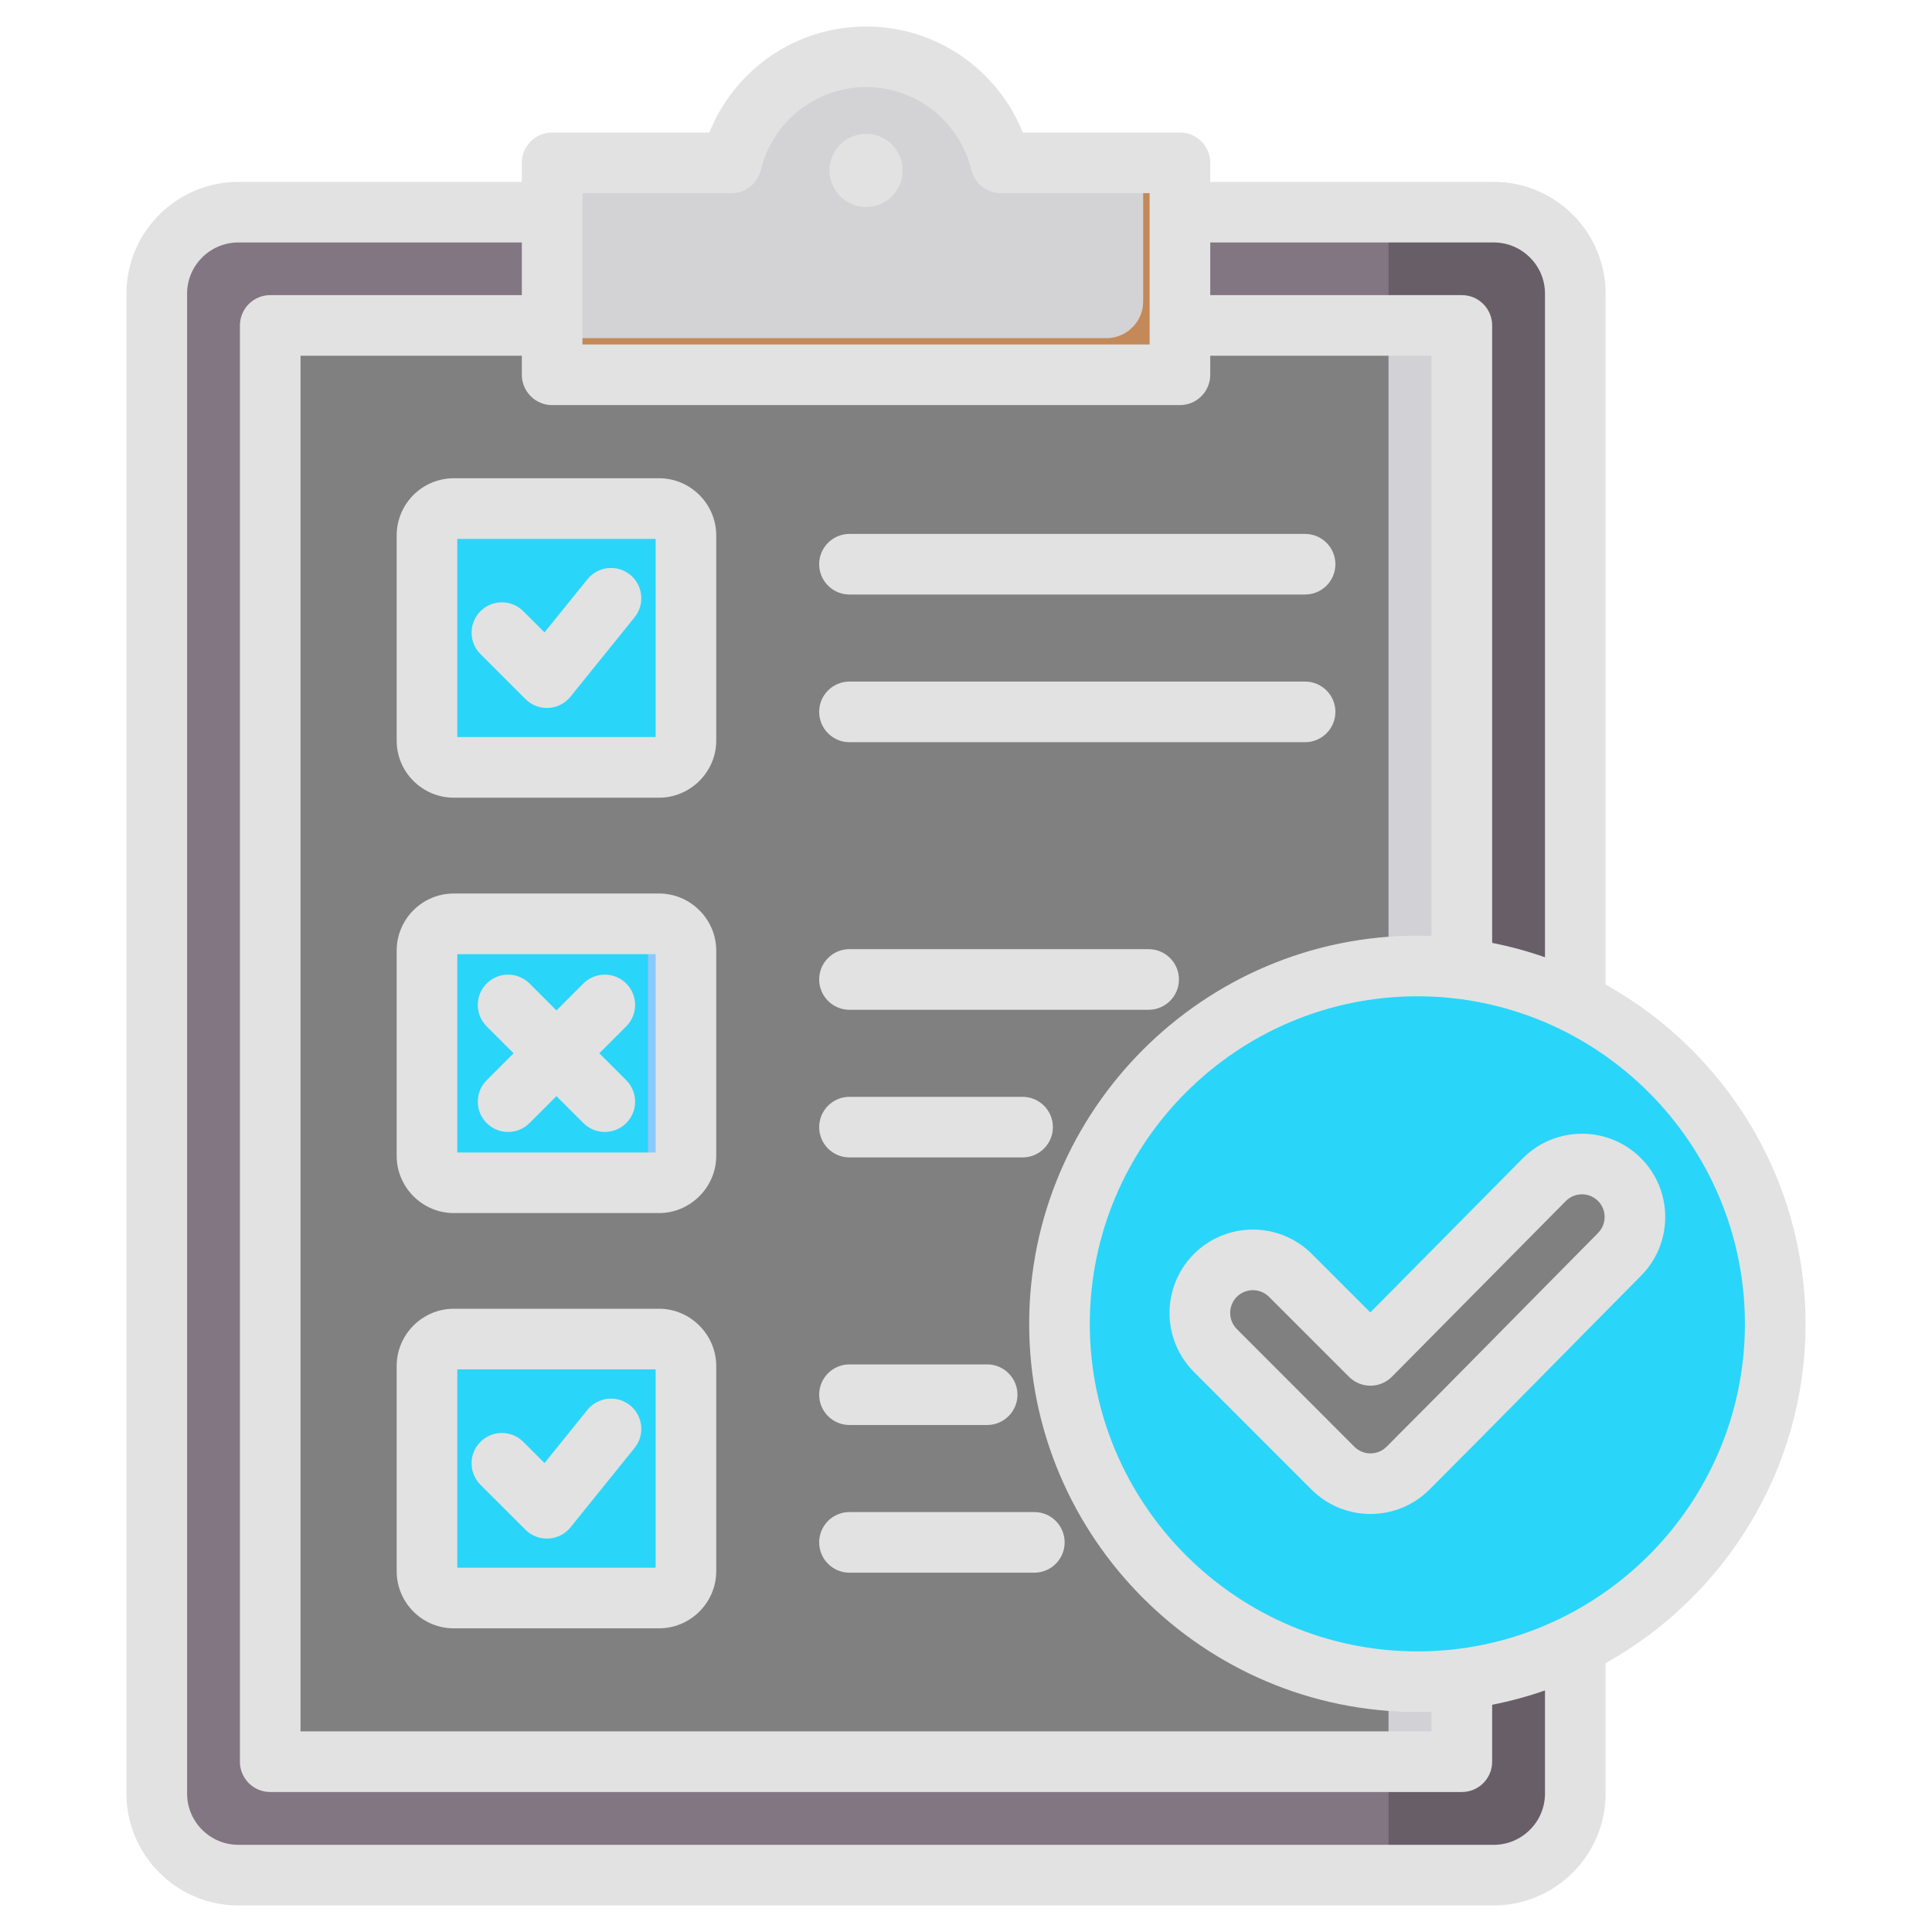 <svg width="50" height="50" viewBox="0 0 50 50" fill="none" xmlns="http://www.w3.org/2000/svg">
<path fill-rule="evenodd" clip-rule="evenodd" d="M38.658 5.488C39.82 5.488 40.768 6.436 40.768 7.598V46.417C40.768 47.581 39.82 48.529 38.658 48.529H6.167C5.005 48.529 4.058 47.581 4.058 46.417V7.598C4.058 6.436 5.005 5.488 6.167 5.488H38.658Z" fill="#837683"/>
<path fill-rule="evenodd" clip-rule="evenodd" d="M35.935 48.529H38.658C39.82 48.529 40.768 47.581 40.768 46.417V7.598C40.768 6.436 39.82 5.488 38.658 5.488H35.935V48.529Z" fill="#685E68"/>
<path fill-rule="evenodd" clip-rule="evenodd" d="M36.883 8.423H7.943C7.418 8.423 6.992 8.851 6.992 9.373V44.644C6.992 45.166 7.418 45.591 7.943 45.591H36.883C37.405 45.591 37.833 45.166 37.833 44.644V9.373C37.833 8.851 37.405 8.423 36.883 8.423Z" fill="#808080"/>
<path fill-rule="evenodd" clip-rule="evenodd" d="M35.935 45.591H36.883C36.913 45.591 36.944 45.591 36.972 45.589C37.452 45.544 37.833 45.136 37.833 44.644V9.373C37.833 8.879 37.452 8.473 36.972 8.428C36.944 8.426 36.913 8.423 36.883 8.423H35.935V45.591Z" fill="#D1D1D6"/>
<path fill-rule="evenodd" clip-rule="evenodd" d="M15.237 4.213H18.247C18.633 4.213 18.964 3.996 19.117 3.64C19.667 2.365 20.934 1.47 22.413 1.47C23.891 1.47 25.158 2.365 25.709 3.64C25.861 3.996 26.192 4.213 26.578 4.213H29.585C30.108 4.213 30.536 4.641 30.536 5.163V8.751C30.536 9.273 30.108 9.698 29.585 9.698H15.237C14.715 9.698 14.29 9.273 14.29 8.751V5.163C14.29 4.641 14.715 4.213 15.237 4.213Z" fill="#D3D3D5"/>
<path fill-rule="evenodd" clip-rule="evenodd" d="M28.637 8.751H14.29C14.29 9.273 14.715 9.699 15.237 9.699H29.585C30.108 9.699 30.536 9.273 30.536 8.751V5.163C30.536 4.641 30.108 4.213 29.585 4.213V7.801C29.585 8.039 29.499 8.256 29.352 8.423C29.179 8.623 28.924 8.751 28.637 8.751Z" fill="#C48958"/>
<path fill-rule="evenodd" clip-rule="evenodd" d="M11.744 34.654H17.057C17.436 34.654 17.752 34.969 17.752 35.348V40.662C17.752 41.045 17.436 41.356 17.057 41.356H11.744C11.361 41.356 11.05 41.045 11.05 40.662V35.348C11.05 34.969 11.361 34.654 11.744 34.654Z" fill="#2AD5FA"/>
<path fill-rule="evenodd" clip-rule="evenodd" d="M16.077 34.654H17.057C17.436 34.654 17.751 34.969 17.751 35.348V40.662C17.751 41.045 17.436 41.356 17.057 41.356H16.077C16.456 41.356 16.771 41.045 16.771 40.662V35.348C16.771 34.969 16.456 34.654 16.077 34.654Z" fill="#2AD5FA"/>
<path fill-rule="evenodd" clip-rule="evenodd" d="M11.744 23.908H17.057C17.436 23.908 17.752 24.219 17.752 24.602V29.916C17.752 30.295 17.436 30.61 17.057 30.61H11.744C11.361 30.61 11.05 30.295 11.05 29.916V24.602C11.05 24.219 11.361 23.908 11.744 23.908Z" fill="#2AD5FA"/>
<path fill-rule="evenodd" clip-rule="evenodd" d="M16.077 23.908H17.057C17.436 23.908 17.751 24.219 17.751 24.602V29.916C17.751 30.295 17.436 30.61 17.057 30.61H16.077C16.456 30.61 16.771 30.295 16.771 29.916V24.602C16.771 24.219 16.456 23.908 16.077 23.908Z" fill="#8AC9FE"/>
<path fill-rule="evenodd" clip-rule="evenodd" d="M11.744 13.161H17.057C17.436 13.161 17.752 13.472 17.752 13.855V19.169C17.752 19.548 17.436 19.859 17.057 19.859H11.744C11.361 19.859 11.05 19.548 11.05 19.169V13.855C11.05 13.472 11.361 13.161 11.744 13.161Z" fill="#2AD5FA"/>
<path fill-rule="evenodd" clip-rule="evenodd" d="M16.077 13.161H17.057C17.436 13.161 17.751 13.472 17.751 13.855V19.169C17.751 19.548 17.436 19.859 17.057 19.859H16.077C16.456 19.859 16.771 19.548 16.771 19.169V13.855C16.771 13.472 16.456 13.161 16.077 13.161Z" fill="#2AD5FA"/>
<path fill-rule="evenodd" clip-rule="evenodd" d="M36.682 43.522C41.783 43.522 45.942 39.363 45.942 34.262C45.942 29.161 41.783 24.999 36.682 24.999C31.581 24.999 27.419 29.161 27.419 34.262C27.419 39.363 31.581 43.522 36.682 43.522Z" fill="#2AD5FA"/>
<path fill-rule="evenodd" clip-rule="evenodd" d="M36.192 43.509C41.067 43.253 44.962 39.199 44.962 34.262C44.962 29.325 41.067 25.268 36.192 25.012C36.354 25.003 36.518 24.999 36.682 24.999C41.783 24.999 45.942 29.161 45.942 34.262C45.942 39.363 41.783 43.522 36.682 43.522C36.518 43.522 36.354 43.518 36.192 43.509Z" fill="#2AD5FA"/>
<path fill-rule="evenodd" clip-rule="evenodd" d="M35.466 35.077L39.968 30.529C40.501 29.993 41.371 29.99 41.907 30.523C42.444 31.057 42.446 31.924 41.913 32.463C40.086 34.306 38.274 36.16 36.439 37.995C35.903 38.532 35.032 38.532 34.496 37.995L31.454 34.95C30.918 34.414 30.918 33.546 31.454 33.008C31.99 32.471 32.86 32.471 33.396 33.008L35.466 35.077Z" fill="#808080"/>
<path fill-rule="evenodd" clip-rule="evenodd" d="M41.553 43.042V46.419C41.553 48.011 40.251 49.313 38.658 49.313H6.168C4.575 49.313 3.273 48.011 3.273 46.419V7.597C3.273 6.004 4.575 4.707 6.168 4.707H13.505V4.214C13.505 3.781 13.856 3.43 14.289 3.43H18.358C19.003 1.821 20.575 0.686 22.415 0.686C24.251 0.686 25.823 1.82 26.471 3.43H30.537C30.97 3.43 31.321 3.781 31.321 4.214V4.707H38.658C40.251 4.707 41.553 6.004 41.553 7.597V25.48C44.635 27.199 46.727 30.494 46.727 34.262C46.727 38.03 44.635 41.324 41.553 43.042ZM13.505 6.275H6.168C5.439 6.275 4.842 6.868 4.842 7.597V46.419C4.842 47.148 5.438 47.744 6.168 47.744H38.658C39.388 47.744 39.984 47.148 39.984 46.419V43.748C39.542 43.903 39.085 44.027 38.617 44.119V45.593C38.617 46.026 38.266 46.377 37.833 46.377H6.993C6.56 46.377 6.209 46.026 6.209 45.593V8.423C6.209 7.99 6.56 7.638 6.993 7.638H13.505V6.275ZM31.321 6.275V7.638H37.833C38.266 7.638 38.617 7.99 38.617 8.423V24.402C39.085 24.494 39.542 24.619 39.984 24.774V7.597C39.984 6.868 39.387 6.275 38.658 6.275H31.321ZM31.321 9.207V9.699C31.321 10.132 30.97 10.484 30.537 10.484H14.289C13.856 10.484 13.505 10.132 13.505 9.699V9.207H7.778V44.808H37.048V44.3C36.927 44.304 36.805 44.306 36.682 44.306C31.149 44.306 26.635 39.795 26.635 34.262C26.635 28.729 31.149 24.215 36.682 24.215C36.805 24.215 36.927 24.217 37.048 24.221V9.207H31.321ZM15.074 4.999V8.915H29.752V4.999H25.901C25.54 4.999 25.225 4.751 25.139 4.4C24.84 3.168 23.734 2.254 22.415 2.254C21.094 2.254 19.987 3.167 19.691 4.398C19.606 4.75 19.291 4.999 18.929 4.999H15.074ZM22.415 5.359C21.892 5.359 21.466 4.932 21.466 4.41C21.466 3.887 21.892 3.464 22.415 3.464C22.938 3.464 23.36 3.887 23.36 4.41C23.36 4.932 22.938 5.359 22.415 5.359ZM36.682 42.738C41.352 42.738 45.158 38.931 45.158 34.262C45.158 29.593 41.352 25.784 36.682 25.784C32.013 25.784 28.204 29.593 28.204 34.262C28.204 38.931 32.013 42.738 36.682 42.738ZM35.464 33.965L39.41 29.977L39.412 29.976C40.25 29.133 41.618 29.129 42.461 29.967C43.303 30.805 43.309 32.168 42.471 33.015L42.471 33.015C40.643 34.859 38.83 36.714 36.994 38.55C36.152 39.392 34.784 39.392 33.942 38.55L30.899 35.505C30.058 34.663 30.056 33.3 30.898 32.454L30.899 32.453C31.742 31.611 33.109 31.611 33.951 32.453L35.464 33.965ZM34.912 35.632L32.842 33.562C32.612 33.332 32.239 33.332 32.009 33.561C31.78 33.793 31.779 34.165 32.009 34.396L35.051 37.441C35.281 37.671 35.655 37.671 35.885 37.441C37.719 35.607 39.53 33.754 41.356 31.911C41.585 31.68 41.585 31.308 41.355 31.079C41.125 30.851 40.753 30.852 40.524 31.082L36.024 35.629C35.877 35.777 35.677 35.861 35.469 35.862C35.26 35.862 35.059 35.779 34.912 35.632ZM21.984 36.879C21.551 36.879 21.2 36.528 21.2 36.095C21.2 35.662 21.551 35.31 21.984 35.31H25.547C25.98 35.31 26.332 35.662 26.332 36.095C26.332 36.528 25.98 36.879 25.547 36.879H21.984ZM21.984 15.386C21.551 15.386 21.2 15.035 21.2 14.602C21.2 14.169 21.551 13.818 21.984 13.818H33.776C34.209 13.818 34.56 14.169 34.56 14.602C34.56 15.035 34.209 15.386 33.776 15.386H21.984ZM21.984 19.208C21.551 19.208 21.2 18.856 21.2 18.423C21.2 17.99 21.551 17.639 21.984 17.639H33.776C34.209 17.639 34.56 17.99 34.56 18.423C34.56 18.856 34.209 19.208 33.776 19.208H21.984ZM21.984 26.133C21.551 26.133 21.2 25.781 21.2 25.348C21.2 24.915 21.551 24.564 21.984 24.564H29.726C30.159 24.564 30.511 24.915 30.511 25.348C30.511 25.781 30.159 26.133 29.726 26.133H21.984ZM21.984 40.701C21.551 40.701 21.2 40.349 21.2 39.916C21.2 39.483 21.551 39.132 21.984 39.132H26.769C27.202 39.132 27.553 39.483 27.553 39.916C27.553 40.349 27.202 40.701 26.769 40.701H21.984ZM11.744 12.377H17.058C17.865 12.377 18.536 13.04 18.536 13.856V19.169C18.536 19.978 17.866 20.644 17.058 20.644H11.744C10.927 20.644 10.266 19.978 10.266 19.169V13.856C10.266 13.04 10.929 12.377 11.744 12.377ZM11.835 13.946V19.075H16.968V13.946H11.835ZM12.434 16.927C12.128 16.621 12.128 16.125 12.434 15.818C12.74 15.512 13.237 15.512 13.543 15.818L14.092 16.366L15.203 14.991C15.475 14.654 15.969 14.601 16.306 14.873C16.643 15.145 16.695 15.639 16.423 15.976L14.764 18.03C14.624 18.204 14.417 18.309 14.195 18.321C13.973 18.333 13.756 18.25 13.599 18.092L12.434 16.927ZM11.744 33.87H17.058C17.865 33.87 18.536 34.542 18.536 35.349V40.662C18.536 41.478 17.865 42.141 17.058 42.141H11.744C10.929 42.141 10.266 41.478 10.266 40.662V35.349C10.266 34.542 10.929 33.87 11.744 33.87ZM11.835 40.572H16.968V35.439H11.835V40.572ZM12.434 38.425C12.128 38.118 12.128 37.621 12.434 37.315C12.74 37.009 13.237 37.009 13.543 37.315L14.092 37.864L15.203 36.487C15.475 36.151 15.969 36.098 16.306 36.37C16.643 36.642 16.695 37.136 16.423 37.473L14.764 39.528C14.624 39.701 14.417 39.806 14.195 39.818C13.973 39.83 13.756 39.747 13.599 39.589L12.434 38.425ZM11.744 23.124H17.058C17.865 23.124 18.536 23.787 18.536 24.602V29.916C18.536 30.723 17.865 31.394 17.058 31.394H11.744C10.929 31.394 10.266 30.723 10.266 29.916V24.602C10.266 23.787 10.929 23.124 11.744 23.124ZM11.835 24.693V29.826H16.968V24.693H11.835ZM14.401 26.15L15.098 25.453C15.404 25.147 15.901 25.147 16.207 25.453C16.513 25.759 16.513 26.256 16.207 26.562L15.51 27.259L16.207 27.956C16.513 28.262 16.513 28.759 16.207 29.065C15.901 29.371 15.404 29.371 15.098 29.065L14.401 28.368L13.704 29.065C13.398 29.371 12.901 29.371 12.595 29.065C12.289 28.759 12.289 28.262 12.595 27.956L13.292 27.259L12.595 26.562C12.289 26.256 12.289 25.759 12.595 25.453C12.901 25.147 13.398 25.147 13.704 25.453L14.401 26.15ZM21.984 29.954C21.551 29.954 21.2 29.603 21.2 29.17C21.2 28.737 21.551 28.386 21.984 28.386H26.464C26.897 28.386 27.249 28.737 27.249 29.17C27.249 29.603 26.897 29.954 26.464 29.954H21.984Z" fill="#E2E2E2"/>
</svg>

